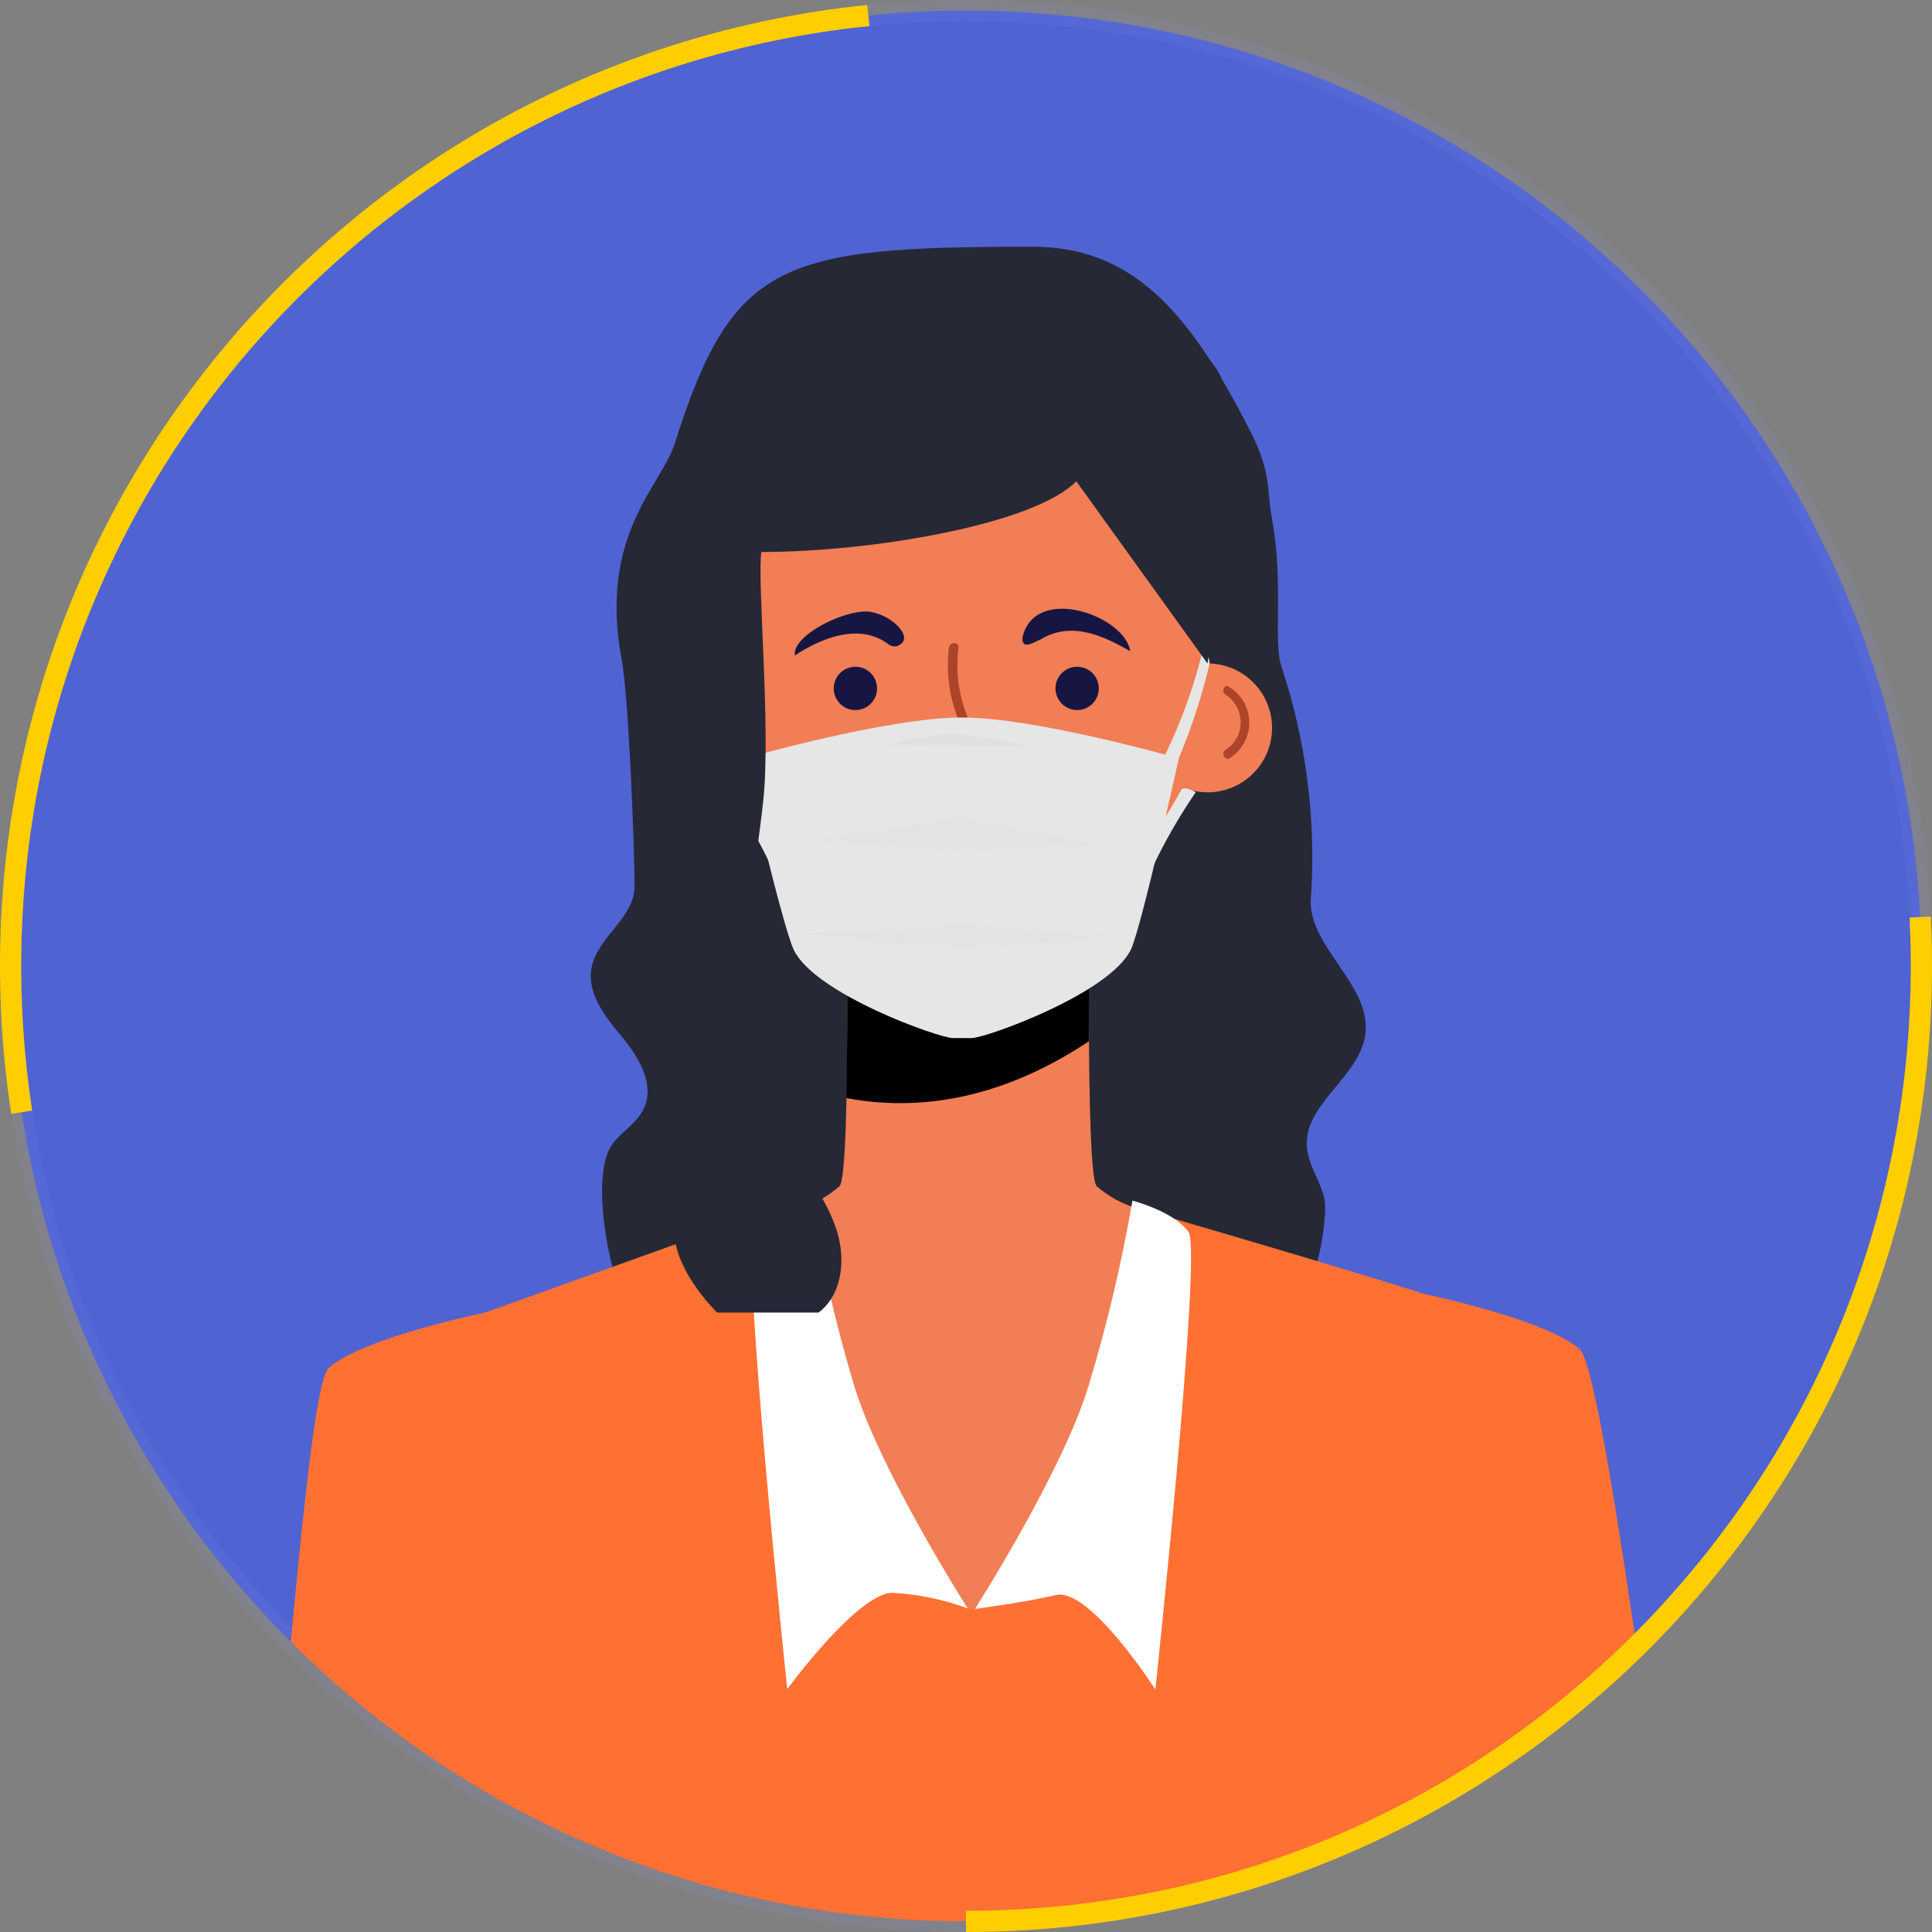 <?xml version="1.0" encoding="utf-8"?>
<svg width="182px" height="182px" viewBox="0 0 182 182" version="1.1" xmlns:xlink="http://www.w3.org/1999/xlink" xmlns="http://www.w3.org/2000/svg">
  <rect x="0" y="0" width="182" height="182" fill="#808080" stroke="none"/>
  <desc>Created with Lunacy</desc>
  <defs>
    <path d="M90 180C139.706 180 180 139.706 180 90C180 40.294 139.706 0 90 0C40.294 0 0 40.294 0 90C0 139.706 40.294 180 90 180Z" id="path_1" />
    <clipPath id="mask_1">
      <use xlink:href="#path_1" />
    </clipPath>
  </defs>
  <g id="Group" transform="translate(1 1)">
    <g id="23322-[Converted]-02">
      <path d="M90 180C139.706 180 180 139.706 180 90C180 40.294 139.706 0 90 0C40.294 0 0 40.294 0 90C0 139.706 40.294 180 90 180Z" id="Mask" fill="#4F63D3" stroke="#8FA1F5" stroke-opacity="0.098" stroke-width="2" />
      <g clip-path="url(#mask_1)">
        <g id="23322-[Converted]-02" transform="translate(22 22)">
          <g id="Mask_Group_1">
            <g id="Group_18">
              <path d="M3.346 99.68C1.646 96.68 -0.024 87.46 1.986 84.61C2.866 83.37 4.326 82.61 4.986 81.21C6.056 78.99 4.576 76.41 2.986 74.5C1.396 72.59 -0.364 70.4 0.066 67.97C0.576 65.05 4.156 63.2 4.126 60.24C4.126 56.69 3.566 42.36 2.906 38.87C0.706 27.13 6.706 22.43 7.906 18.55C13.346 1.36 17.886 0 41.566 0C50.816 0 56.236 5.79 62.096 17.32C64.176 21.41 63.616 22.61 64.176 25.67C65.286 31.72 64.266 37.27 65.066 39.57C67.353 46.46 68.304 53.723 67.866 60.97C67.176 65.75 73.556 69.36 72.966 74.15C72.476 78.21 67.146 80.73 67.456 84.81C67.586 86.54 68.756 88.03 69.116 89.72C69.476 91.41 68.246 98.98 66.586 98.49L3.346 99.68Z" transform="translate(32.654 0.24)" id="Path_1" fill="#262836" stroke="none" />
              <g id="Group_1" transform="translate(24 58)">
                <path d="M19.119 83.57L64.349 83.57L88.109 76.27C89.889 72.77 87.499 41.51 84.109 40.55C75.209 38.03 68.649 35.27 59.939 32.3C58.457 31.915 57.086 31.185 55.939 30.17C54.829 28.99 55.309 0 55.309 0L32.349 0C32.349 0 32.829 29 31.719 30.17C30.572 31.185 29.201 31.915 27.719 32.3C19.009 35.3 11.889 38.03 2.989 40.55C-0.381 41.55 -0.721 75.33 1.069 78.83L19.119 83.57Z" transform="translate(0.371 0.57)" id="Path_2" fill="#F27E55" stroke="none" />
                <path d="M22.85 16.51C22.85 8.51 22.94 0 22.94 0L0 0C0 0 0.22 12.92 0 21.86C8.28 23.42 16.04 21.05 22.85 16.51Z" transform="translate(32.72 0.58)" id="Path_3" fill="#000000" stroke="none" />
              </g>
              <g id="Group_3" transform="translate(0 89)">
                <g id="Group_2">
                  <path d="M124.83 13.98C121.83 11.41 112.5 9.29 110.34 8.83C101.09 5.9 83.03 0.66 83.03 0.66C83.03 3.28 74.73 38.6 67.93 38.5C60.67 38.4 51.79 2.95 51.13 0L21.74 10.54C20.22 10.86 10.1 13.06 7 15.75C4.83 17.63 2.41 58.83 0 72.96L134.72 72.96C132.37 58.81 127.08 15.9 124.83 13.98Z" transform="translate(0.97 1.1)" id="Path_4" fill="#FF7033" stroke="none" />
                  <path d="M14.83 0C14.83 0 18.89 1.07 20.13 3C21.37 4.93 16.99 46.06 16.99 46.06C16.99 46.06 10.81 36.42 7.62 37.16C4.43 37.9 0 38.46 0 38.46C0 38.46 8.35 25.37 10.73 17.33C12.449 11.642 13.818 5.855 14.83 0L14.83 0Z" transform="translate(68.85 1.1)" id="Path_5" fill="#FFFFFF" stroke="none" />
                  <path d="M5.534 0C5.534 0 1.474 1.07 0.224 3C-1.026 4.93 3.364 46.58 3.364 46.58C3.364 46.58 10.004 37.51 13.284 37.51C15.705 37.637 18.092 38.133 20.364 38.98C20.364 38.98 12.014 25.89 9.624 17.85C7.875 11.995 6.508 6.032 5.534 1.42109e-14L5.534 0Z" transform="translate(47.796 0.54)" id="Path_6" fill="#FFFFFF" stroke="none" />
                </g>
              </g>
              <g id="Group_15" transform="translate(37 3)">
                <path d="M46.19 19.18C46.19 26.48 46.19 42.34 40.57 51.57C35.89 59.28 28.9 65.2 23.1 65.2C17.3 65.2 10.33 59.32 5.66 51.64C0.05 42.44 0 26.5 0 19.18C0 5.77 10.34 0 23.1 0C35.86 0 46.19 5.78 46.19 19.18Z" transform="translate(7.57 4.56)" id="Path_7" fill="#F27E55" stroke="none" />
                <g id="Group_6" transform="translate(14 31)">
                  <path d="M9.56 3.284C8.93 3.284 8.9 3.084 8.42 2.804C5.83 1.224 2.62 2.454 0.01 4.134C-0.26 2.204 5.01 -0.366 7.21 0.044C9.41 0.454 11.45 2.694 9.56 3.284Z" transform="translate(0.86 0.606)" id="Path_8" fill="#171642" stroke="none" />
                  <path d="M0.011 2.655C1.231 -2.345 9.651 0.655 10.151 3.995C7.731 2.615 4.631 1.095 1.711 2.895C1.351 2.975 -0.139 4.085 0.011 2.655Z" transform="translate(22.319 0.345)" id="Path_9" fill="#171642" stroke="none" />
                  <path d="M0.83 0.417C0.542 2.818 0.887 5.252 1.83 7.478C2.337 8.594 2.939 9.665 3.63 10.678C4.26 11.678 4.72 12.738 3.94 13.797C2.949 14.839 1.689 15.587 0.3 15.957C-0.23 16.157 4.64896e-05 17.017 0.54 16.817C2.54 16.027 5.88 14.678 5.18 11.877C4.705 10.683 4.08 9.554 3.32 8.518C2.677 7.362 2.205 6.119 1.92 4.827C1.607 3.382 1.543 1.894 1.73 0.427C1.81 -0.142 0.91 -0.142 0.84 0.427L0.83 0.417Z" transform="translate(14.56 3.583)" id="Path_10" fill="#AD4328" stroke="none" />
                  <g id="Group_5" transform="translate(9 21)">
                    <g id="Group_4">
                      <path d="M14.08 0.215C11.52 -0.515 8.9 0.865 6.18 0.665C5.18 0.595 4.24 0.305 3.27 0.195C2.104 -0.034 0.898 0.287 0 1.065C0 1.065 1.25 3.525 2.59 4.165C4.106 4.832 5.756 5.137 7.41 5.055C9.038 5.143 10.659 4.798 12.11 4.055C13.184 3.036 13.878 1.681 14.08 0.215L14.08 0.215Z" transform="translate(0.49 0.785)" id="Path_11" fill="#FFFFFF" stroke="none" />
                    </g>
                  </g>
                  <path d="M2.04 4.08C3.167 4.08 4.08 3.167 4.08 2.04C4.08 0.913 3.167 0 2.04 0C0.913 0 0 0.913 0 2.04C0 3.167 0.913 4.08 2.04 4.08Z" transform="translate(25.43 5.81)" id="Ellipse_1" fill="#171642" stroke="none" />
                  <path d="M2.04 4.08C3.167 4.08 4.08 3.167 4.08 2.04C4.08 0.913 3.167 0 2.04 0C0.913 0 0 0.913 0 2.04C0 3.167 0.913 4.08 2.04 4.08Z" transform="translate(4.54 5.81)" id="Ellipse_2" fill="#171642" stroke="none" />
                </g>
                <g id="Group_9" transform="translate(1 36)">
                  <g id="Group_7" transform="translate(46 0)">
                    <path d="M6.07 12.14C9.422 12.14 12.14 9.422 12.14 6.07C12.14 2.718 9.422 0 6.07 0C2.718 0 0 2.718 0 6.07C0 9.422 2.718 12.14 6.07 12.14Z" transform="translate(0.69 0.5)" id="Ellipse_3" fill="#F27E55" stroke="none" />
                    <path d="M0.187 0.792C1.629 1.69 2.076 3.584 1.187 5.032C0.938 5.441 0.595 5.783 0.187 6.032C-0.263 6.332 0.187 7.082 0.627 6.772C1.779 6.043 2.47 4.768 2.454 3.405C2.438 2.042 1.716 0.784 0.547 0.082C0.147 -0.248 -0.233 0.502 0.187 0.792Z" transform="translate(8.233 2.628)" id="Path_12" fill="#AD4328" stroke="none" />
                  </g>
                  <g id="Group_8">
                    <path d="M6.07 12.14C9.422 12.14 12.14 9.422 12.14 6.07C12.14 2.718 9.422 0 6.07 0C2.718 0 0 2.718 0 6.07C0 9.422 2.718 12.14 6.07 12.14Z" transform="translate(0.51 0.51)" id="Ellipse_4" fill="#F27E55" stroke="none" />
                    <path d="M2.259 0.78C0.817 1.678 0.37 3.572 1.259 5.02C1.512 5.425 1.854 5.767 2.259 6.02C2.719 6.32 2.259 7.07 1.819 6.76C-0.014 5.588 -0.551 3.153 0.619 1.32C0.941 0.808 1.38 0.379 1.899 0.07C2.369 -0.23 2.799 0.52 2.329 0.81L2.259 0.78Z" transform="translate(2.651 2.64)" id="Path_13" fill="#AD4328" stroke="none" />
                  </g>
                </g>
                <g id="Group_11" transform="translate(7 34)">
                  <g id="Group_10" transform="translate(3 7)">
                    <path d="M20.55 1.93965e-05C13.55 1.93965e-05 0 3.88 0 3.88C0 3.88 3.64 19.59 4.72 21.88C6.72 26.05 18.41 30.2 19.72 30.2L21.49 30.2C22.79 30.2 34.49 26.02 36.49 21.85C37.49 19.72 41 3.85 41 3.85C41 3.85 27.48 -0.01 20.55 1.93965e-05Z" transform="translate(0.05 0.59)" id="Path_14" fill="#E6E6E6" stroke="none" />
                    <path d="M0 1.06C2.053 0.532 4.147 0.178 6.26 0C8.621 0.219 10.961 0.62 13.26 1.2L0 1.06Z" transform="translate(13.57 2.1)" id="Path_15" fill="#E0E0E0" stroke="none" />
                    <path d="M0 2.14L13.64 0L27.12 2.45L13.46 3.12L0 2.14Z" transform="translate(6.64 10.05)" id="Path_16" fill="#E3E3E3" stroke="none" />
                    <path d="M0 0.87C5.147 0.945 10.294 0.655 15.4 0C21.51 0.54 27.11 1.18 31.7 1C26.255 1.702 20.778 2.129 15.29 2.28C10.35 2 5.23 1.44 0 0.87Z" transform="translate(4.93 20)" id="Path_17" fill="#E3E3E3" stroke="none" />
                  </g>
                  <path d="M1.261 12.559C2.847 9.128 4.086 5.547 4.961 1.869C5.021 1.669 4.551 -0.401 4.441 0.069C3.494 4.186 2.007 8.161 0.021 11.889C-0.189 12.179 1.261 12.559 1.261 12.559Z" transform="translate(41.979 0.691)" id="Path_18" fill="#E6E6E6" stroke="none" />
                  <path d="M1.063 7.49C2.233 5.028 3.594 2.66 5.133 0.41C4.757 0.172 4.327 0.031 3.883 0C2.603 2.35 1.123 4.44 0.013 6.88C-0.127 7.18 0.923 7.79 1.013 7.49L1.063 7.49Z" transform="translate(40.507 14.22)" id="Path_19" fill="#E6E6E6" stroke="none" />
                  <path d="M3.71 12.559C2.121 9.128 0.878 5.547 0 1.869C0 1.659 0.42 -0.4 0.52 0.07C1.476 4.185 2.972 8.157 4.97 11.88C5.16 12.18 3.71 12.559 3.71 12.559Z" transform="translate(0.14 0.61)" id="Path_20" fill="#E6E6E6" stroke="none" />
                  <path d="M4.07 7.48C2.904 5.019 1.543 2.655 0 0.41C0.372 0.163 0.804 0.022 1.25 0C2.53 2.35 4.01 4.44 5.12 6.87C5.26 7.17 4.21 7.78 4.12 7.48L4.07 7.48Z" transform="translate(1.6 14.17)" id="Path_21" fill="#E6E6E6" stroke="none" />
                </g>
                <g id="Group_14">
                  <g id="Group_13">
                    <g id="Group_12">
                      <path d="M6.309 12.73C11.309 3.451 20.629 0.731 28.009 0.101C37.749 -0.729 52.699 3.681 54.669 9.661C56.639 15.64 53.209 36.151 53.209 36.151L40.849 18.991C36.779 23.101 21.459 25.651 11.179 25.651C10.779 28.37 12.079 42.251 11.369 48.98C10.779 54.611 9.749 58.781 10.469 63.37C10.949 66.371 15.039 68.311 14.469 71.311C14.138 72.341 13.727 73.344 13.239 74.311C12.299 76.921 13.239 79.841 14.509 82.311C15.779 84.781 17.509 87.04 18.319 89.691C19.129 92.341 18.789 95.63 16.569 97.3L7.019 97.3C7.019 97.3 2.429 92.891 3.019 88.8C3.609 84.71 7.019 80.1 3.019 72.04C0.539 67.04 -1.141 42.42 0.939 24.041C1.459 19.55 4.699 15.7 6.309 12.73Z" transform="translate(0.541 0.349)" id="Path_22" fill="#262836" stroke="none" />
                    </g>
                  </g>
                </g>
              </g>
            </g>
          </g>
        </g>
      </g>
    </g>
    <path d="M90 180C139.706 180 180 139.706 180 90C180 40.294 139.706 0 90 0C40.294 0 0 40.294 0 90C0 139.706 40.294 180 90 180Z" id="Oval-Copy-2" fill="none" stroke="#FECE00" stroke-width="2" stroke-dasharray="146 146" />
  </g>
</svg>
